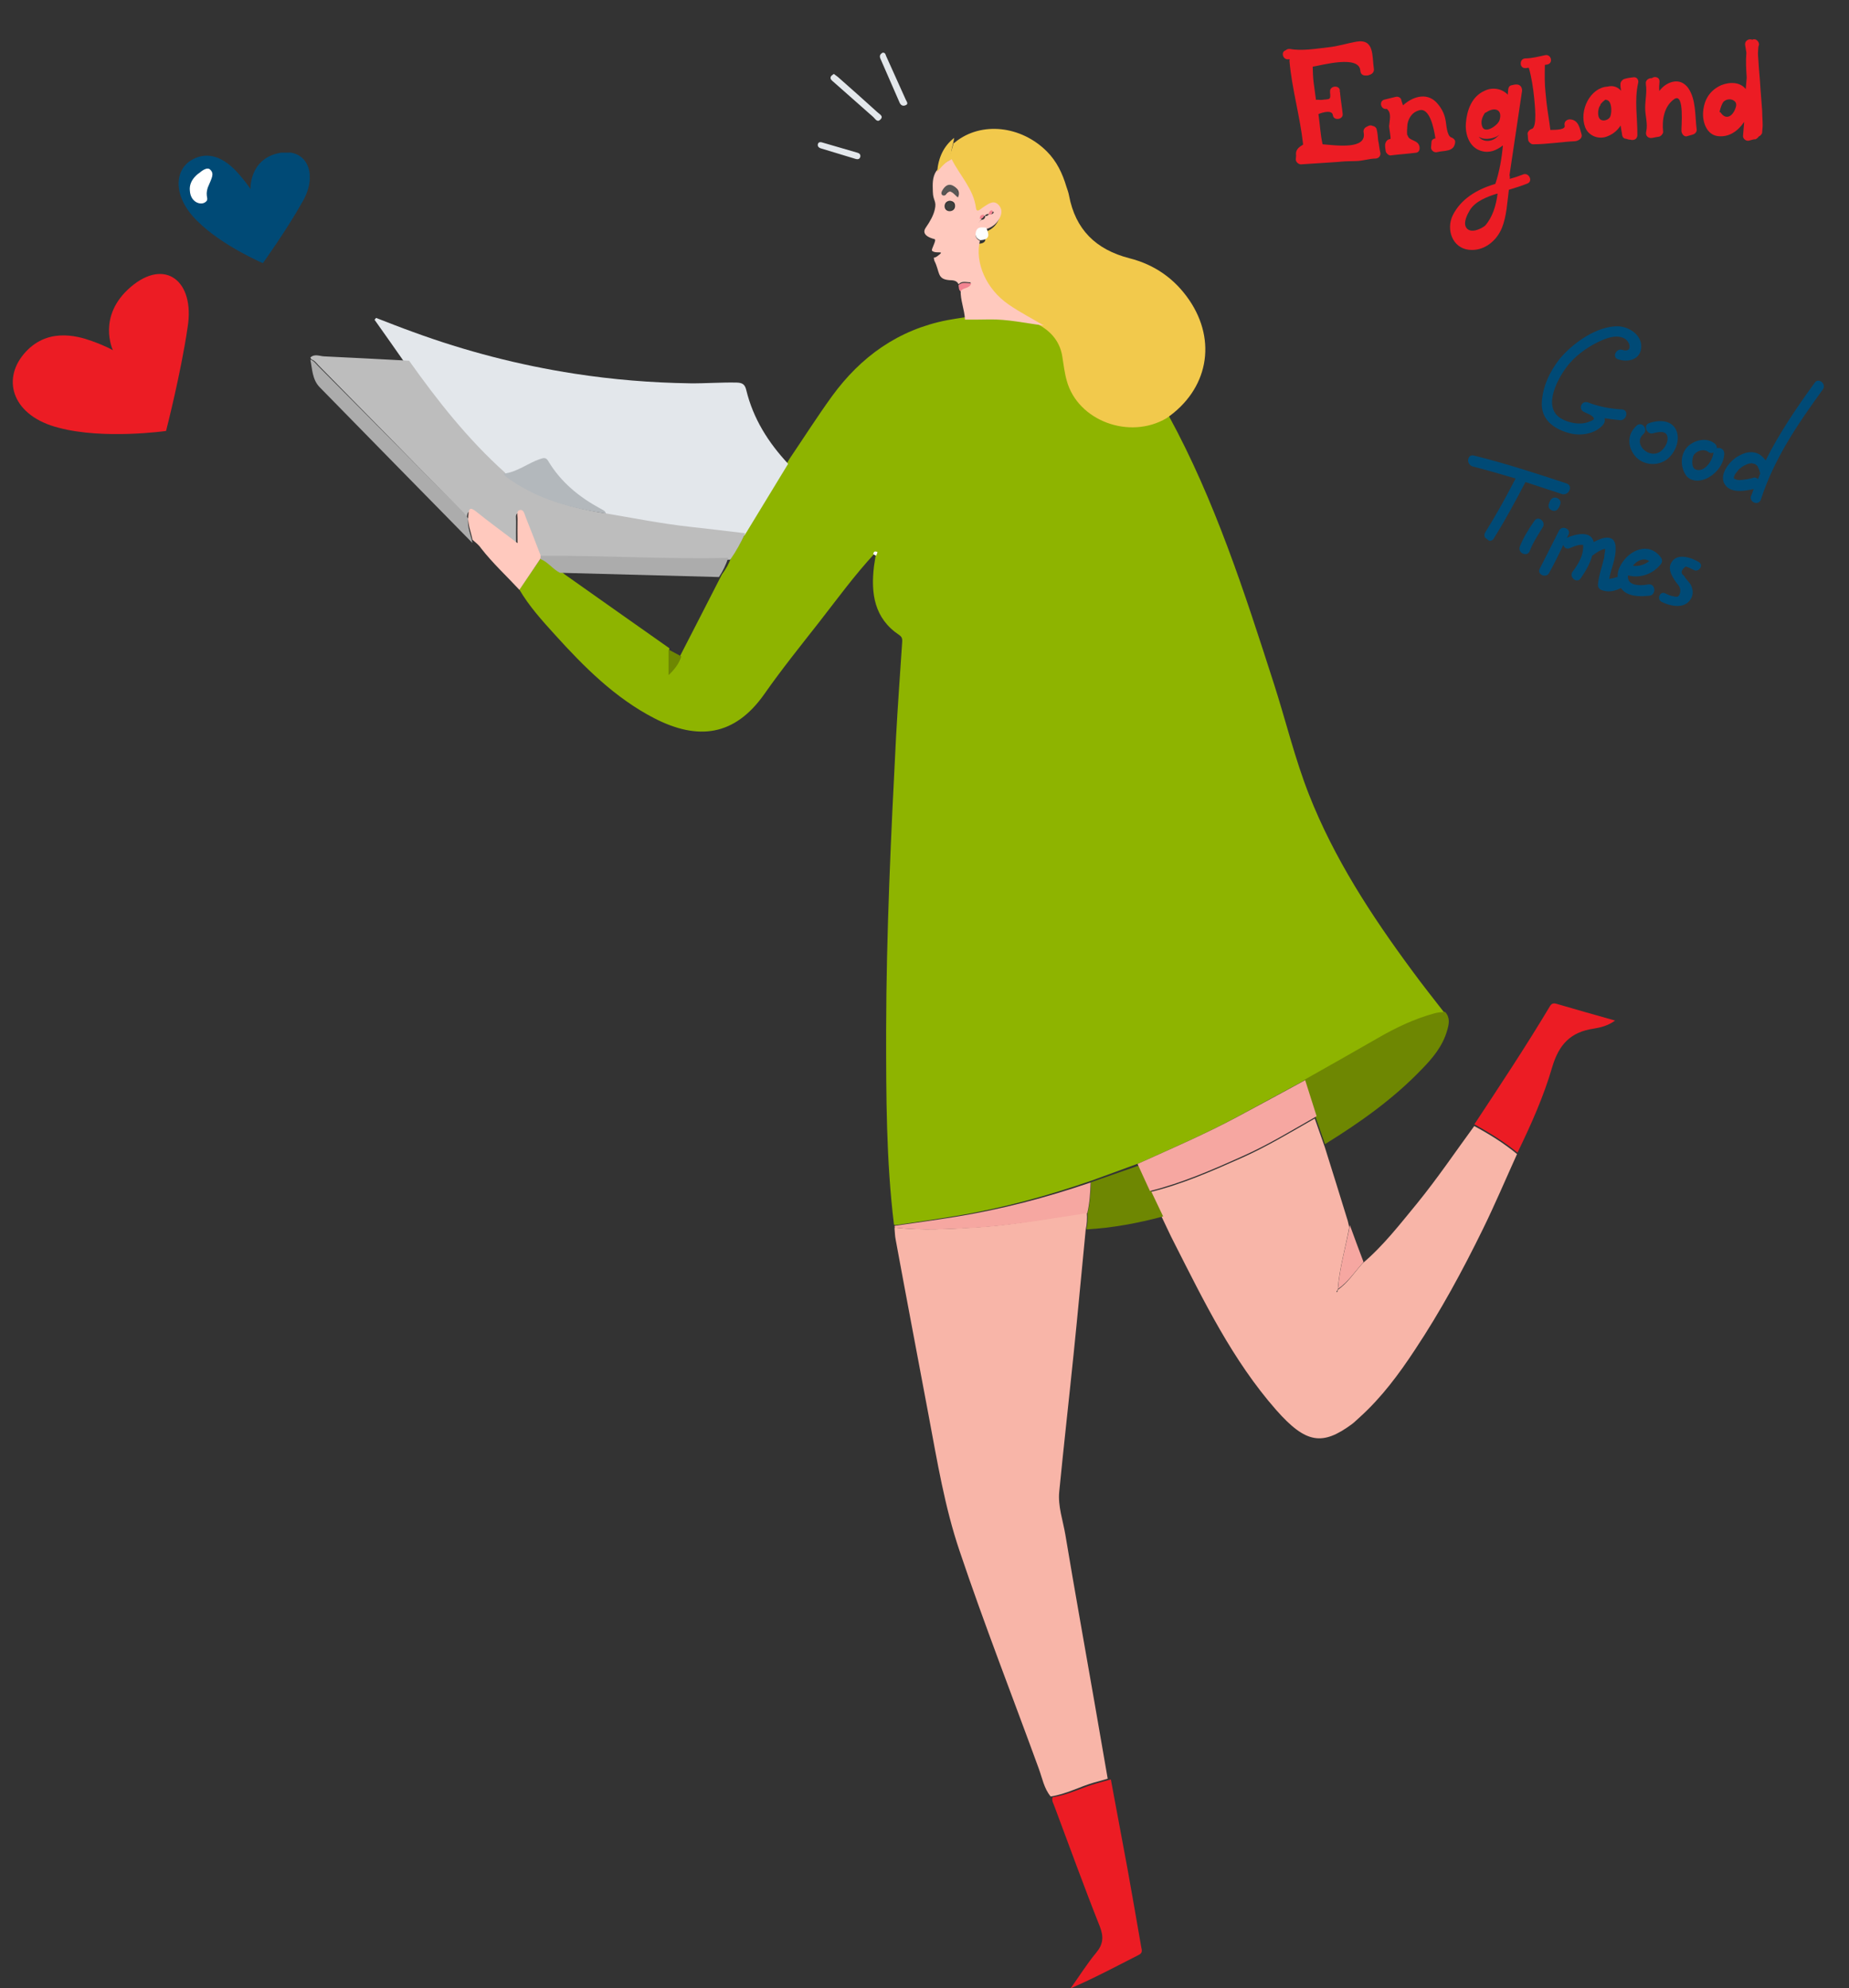 <svg width="703" height="756" viewBox="0 0 703 756" fill="none" xmlns="http://www.w3.org/2000/svg">
<rect x="0" y="0" width="703" height="756" fill="#333333" stroke="none"/>
<path d="M332.569 210.418C324.88 218.694 318.258 227.825 311.352 236.671C304.304 245.66 297.184 254.506 290.634 263.852C279.313 279.975 265.287 281.615 248.698 273.055C233.818 265.35 222.141 253.65 211.034 241.38C206.122 235.958 201.138 230.465 197.436 224.116C200.141 220.192 202.775 216.339 205.481 212.416C208.329 213.343 210.251 215.84 212.957 216.982C213.882 217.695 214.737 218.48 215.733 219.122C228.62 228.253 241.507 237.313 254.465 246.445C254.465 249.727 254.465 253.008 254.465 256.29C256.601 254.007 257.954 251.724 258.737 249.084C264.006 238.883 269.203 228.681 274.472 218.408C275.967 216.411 277.177 214.271 278.032 211.916C280.239 208.777 282.09 205.424 283.727 201.929C289.21 192.797 294.692 183.594 300.174 174.463C305.585 166.473 310.711 158.412 316.336 150.635C327.3 135.583 341.54 125.381 360.051 121.743C362.401 121.315 364.75 120.958 367.1 120.601C370.162 120.601 373.223 120.601 376.213 120.53C383.262 120.316 390.168 121.957 397.146 122.813C401.346 125.524 403.981 129.234 404.764 134.227C405.262 137.366 405.689 140.577 406.472 143.644C410.673 159.125 430.324 166.473 444.35 158.055C461.936 190.3 473.114 225.043 484.292 259.785C488.848 273.911 492.266 288.321 497.677 302.09C507.217 326.345 521.315 347.961 536.693 368.793C540.752 374.357 545.023 379.708 549.224 385.13C547.8 385.201 546.447 385.272 545.023 385.7C537.476 387.84 530.428 391.193 523.664 395.046C514.337 400.396 504.939 405.675 495.612 410.955C487.282 415.449 478.952 420.015 470.622 424.509C458.447 431.072 445.702 436.566 433.1 442.273C427.12 444.484 421.139 446.624 415.159 448.836C398.285 454.686 381.126 459.394 363.54 462.319C355.851 463.603 348.161 464.673 340.472 465.815C340.258 465.744 340.116 465.672 339.902 465.672C336.912 441.203 336.912 416.59 336.912 391.978C336.983 354.667 338.763 317.357 340.686 280.117C341.326 268.346 342.181 256.646 342.964 244.875C343.035 243.52 343.32 242.379 341.896 241.451C332.355 235.102 331.074 225.614 332.284 215.341C332.498 213.843 332.783 212.273 332.996 210.775C333.067 210.49 333.21 209.99 333.139 209.99C332.64 209.705 332.64 210.133 332.569 210.418Z" fill="#8EB400"/>
<path d="M412.792 467.515C411.233 483.283 409.816 499.121 408.187 514.888C406.415 532.297 404.431 549.705 402.731 567.113C402.164 572.678 404.148 578.1 405.069 583.594C408.612 604.854 412.438 626.044 416.122 647.233C417.823 656.936 419.452 666.568 421.153 676.271C419.452 676.77 417.823 677.27 416.122 677.698C410.525 679.267 405.352 682.192 399.472 683.049C396.921 679.981 396.283 676.057 394.937 672.418C384.876 644.808 374.177 617.483 364.824 589.658C359.156 572.892 356.321 555.484 353.062 538.147C348.882 515.816 344.63 493.556 340.521 471.225C340.237 469.798 340.237 468.372 340.096 466.945L340.308 466.731C350.582 467.943 360.927 467.301 371.201 466.659C377.011 466.303 382.821 465.66 388.631 464.804C396.85 463.663 404.998 462.236 413.217 460.952C413.359 463.235 413.288 465.375 412.792 467.515Z" fill="#F8B5A8"/>
<path d="M576.786 438.793C572.485 448.298 568.399 457.945 563.811 467.307C556.07 483.1 547.683 498.608 537.935 513.258C531.914 522.406 525.391 531.196 517.219 538.628C516.144 539.557 515.14 540.629 513.994 541.486C502.811 549.705 496.575 548.99 485.178 536.055C468.62 517.189 457.724 494.749 446.471 472.595C444.822 469.451 443.388 466.164 441.811 462.948C440.306 459.732 438.872 456.444 437.367 453.229C449.41 450.298 460.735 445.296 471.989 440.294C481.666 436.006 490.697 430.503 499.873 425.286C501.163 428.859 502.381 432.504 503.672 436.077C506.611 445.439 509.549 454.801 512.417 464.163C512.632 464.949 512.775 465.735 512.99 466.592C511.556 474.525 509.191 482.314 508.618 490.39C508.474 490.604 508.259 490.89 508.116 491.104C508.187 491.176 508.259 491.247 508.403 491.319C508.474 491.033 508.546 490.676 508.689 490.39C512.488 487.674 514.997 483.744 518.008 480.385C525.964 473.667 532.272 465.449 538.867 457.445C546.537 448.012 553.346 437.935 560.514 428.145C566.249 431.218 571.768 434.648 576.786 438.793Z" fill="#F8B5A8"/>
<path d="M299.657 176.344C294.138 185.389 288.62 194.505 283.101 203.55C275.862 202.702 268.694 201.855 261.455 201.077C251.135 199.947 241.029 198.039 230.779 196.272C230.564 195.141 229.561 194.859 228.772 194.435C220.53 189.983 213.434 184.188 208.561 176.132C207.629 174.578 206.84 174.79 205.407 175.284C200.605 176.91 196.52 180.372 191.287 180.938C177.239 168.571 165.628 154.155 154.734 139.104C150.649 133.239 146.563 127.444 142.406 121.579C142.621 121.367 142.765 121.155 142.98 120.872C147.71 122.709 152.369 124.547 157.099 126.243C176.953 133.521 197.38 138.821 218.38 142.072C233.001 144.333 247.623 145.534 262.387 145.746C268.336 145.817 274.213 145.322 280.162 145.464C282.384 145.534 283.244 146.241 283.746 148.361C286.398 159.243 292.132 168.288 299.657 176.344Z" fill="#E3E7EB"/>
<path d="M443.538 158.996C429.487 167.3 409.801 160.051 405.593 144.78C404.737 141.754 404.38 138.587 403.881 135.491C403.096 130.565 400.386 126.905 396.249 124.231C391.756 121.627 387.119 119.235 382.84 116.42C374.281 110.719 369.859 100.797 371.856 92.704C375.422 92.563 374.923 90.663 373.853 88.411C375.85 87.848 377.562 86.863 378.774 85.174C380.058 83.344 380.771 81.303 379.131 79.403C377.348 77.362 375.493 78.7 373.782 79.685C373.211 80.037 372.64 80.529 372.07 80.881C371.285 81.444 370.501 81.726 370.358 80.389C369.431 73.281 364.153 68.284 361.086 62.232C360.658 59.488 361.942 57.095 362.512 54.491L362.441 54.562C362.726 54.35 363.012 54.21 363.226 53.999C373.068 46.117 388.189 47.735 398.032 57.588C401.812 61.388 403.952 65.962 405.45 70.959C405.807 72.085 406.235 73.14 406.449 74.337C408.874 87.215 416.577 94.885 429.415 98.193C438.902 100.586 446.605 105.934 452.168 114.097C462.795 129.72 459.301 148.158 443.538 158.996Z" fill="#F2C94C"/>
<path d="M231.259 195.358C241.393 197.081 251.527 199.091 261.804 200.239C269.012 201.029 276.149 201.89 283.357 202.751C281.715 206.268 279.86 209.642 277.647 212.8C253.454 213.303 229.189 212.011 204.996 212.082C203.141 207.345 201.285 202.536 199.358 197.799C198.93 196.722 198.716 194.712 197.074 195.071C195.718 195.358 196.289 197.081 196.218 198.229C196.147 201.029 196.218 203.828 196.218 207.489C190.437 203.182 185.37 199.593 180.517 195.645C178.234 193.851 177.591 194.425 177.52 196.937C176.806 196.004 176.164 194.999 175.308 194.138C157.252 175.691 139.196 157.244 121.069 138.869C120.284 138.008 119.57 137.003 118.357 136.644L118.428 136.716C118.285 136.429 118.143 136.214 118 135.927C119.641 134.419 121.497 135.424 123.21 135.496C133.986 135.998 144.763 136.573 155.539 137.147C166.387 152.435 177.948 167.078 191.936 179.639C192.507 180.787 193.506 181.362 194.505 182.008C205.567 189.975 218.199 193.349 231.259 195.358Z" fill="#BDBDBD"/>
<path d="M400.262 683.314C406.181 682.461 411.523 679.548 417.225 677.985C418.958 677.488 420.69 676.99 422.351 676.564C424.444 687.932 426.61 699.301 428.703 710.669C430.508 720.545 432.168 730.421 433.9 740.298C434.117 741.434 434.55 742.5 432.962 743.282C424.444 747.616 416.07 752.092 407.047 756C410.295 751.453 413.255 746.692 416.792 742.429C419.463 739.232 419.68 736.39 418.164 732.482C412.172 717.419 406.686 702.214 400.983 687.009C400.622 685.801 399.684 684.664 400.262 683.314Z" fill="#EC1C24"/>
<path d="M503.788 435.014C502.504 431.434 501.292 427.783 500.008 424.204C498.582 419.694 497.155 415.183 495.729 410.673C505.143 405.376 514.487 400.078 523.83 394.709C530.606 390.772 537.667 387.407 545.228 385.331C546.654 384.901 548.009 384.83 549.436 384.758C551.433 386.906 550.934 389.34 550.221 391.774C548.509 397.859 544.586 402.441 540.306 406.807C529.536 417.975 516.983 426.852 503.788 435.014Z" fill="#6E8702"/>
<path d="M372.56 91.566C370.572 99.829 374.974 109.959 383.492 115.779C387.751 118.724 392.365 121.095 396.837 123.753C389.881 122.891 383.066 121.311 375.967 121.454C372.915 121.526 369.863 121.526 366.881 121.526C366.739 117.718 365.106 114.198 365.248 110.318C366.029 108.738 368.443 109.456 369.082 107.373C367.378 107.373 365.816 106.654 364.468 108.091C363.687 106.51 362.267 106.582 360.847 106.51C356.162 106.079 357.44 103.421 355.239 99.11C354.884 97.242 354.884 98.464 356.304 97.458C359.853 94.871 356.02 96.739 354.388 95.374C353.82 94.943 356.304 91.207 355.31 90.92C350.838 89.77 351.122 87.83 351.903 86.681C353.749 84.022 354.884 81.867 355.381 79.784C356.233 76.335 354.742 76.479 354.671 72.886C354.6 70.156 354.388 67.426 356.02 64.983C357.724 63.259 359.357 61.391 361.841 60.529C364.894 66.708 370.147 71.809 371.069 79.065C371.211 80.43 371.992 80.143 372.773 79.568C373.341 79.137 373.909 78.706 374.477 78.347C376.18 77.269 378.026 75.976 379.801 78.059C381.433 79.999 380.723 82.083 379.446 83.951C378.239 85.675 376.535 86.681 374.548 87.256C373.27 87.327 371.779 86.825 371.14 88.405C370.643 89.698 371.14 90.848 372.56 91.566ZM372.418 84.238C372.347 84.31 372.205 84.454 372.134 84.525C372.276 84.454 372.347 84.382 372.418 84.238C372.702 84.022 372.915 83.807 373.128 83.591C374.051 83.52 374.548 83.088 374.548 82.154C375.116 82.154 375.683 82.011 375.967 81.436C376.606 81.364 377.387 81.652 377.813 80.789C377.813 80.718 377.742 80.502 377.671 80.502C376.89 80.43 376.322 80.718 375.896 81.364C375.329 81.364 374.761 81.508 374.477 82.083C373.554 82.154 373.057 82.586 373.057 83.52C372.915 83.735 372.631 83.951 372.418 84.238ZM364.397 74.754C365.035 72.383 363.829 71.449 362.196 70.875C360.634 70.372 359.499 71.234 358.647 72.455C358.292 72.958 358.008 73.533 358.576 74.036C358.789 74.18 359.357 74.251 359.499 74.108C361.344 71.378 362.764 73.677 364.397 74.754ZM361.06 76.335C359.853 76.479 359.144 77.269 359.144 78.418C359.144 79.64 360.066 80.358 361.202 80.287C362.338 80.215 363.19 79.424 363.119 78.203C363.119 76.982 362.267 76.407 361.06 76.335Z" fill="#FFC9BE"/>
<path d="M576.961 438.255C571.907 434.112 566.276 430.682 560.572 427.467C570.319 412.679 580.138 397.89 589.234 382.673C589.884 381.53 590.606 381.316 591.833 381.673C599.053 383.816 606.273 385.817 614.07 388.031C611.327 390.032 608.511 390.675 605.912 391.103C597.104 392.389 592.7 397.176 590.173 405.678C586.924 416.894 582.087 427.682 576.961 438.255Z" fill="#EC1C24"/>
<path d="M437.731 453.054C439.255 456.18 440.707 459.376 442.231 462.503C432.65 465.074 422.923 466.88 413.051 467.436C413.559 465.352 413.631 463.337 413.486 461.183C414.503 457.362 414.648 453.401 414.793 449.511C420.89 447.357 426.988 445.272 433.085 443.119C434.61 446.454 436.134 449.788 437.731 453.054Z" fill="#6E8702"/>
<path d="M118 136.722C119.231 137.082 119.955 138.089 120.751 138.953C139.065 157.441 157.452 175.857 175.767 194.346C176.636 195.209 177.287 196.216 178.011 197.151C177.577 200.389 179.024 203.338 179.604 206.432C160.203 186.648 140.803 166.937 121.475 147.154C118.724 144.276 118.724 140.319 118 136.722Z" fill="#ACACAC"/>
<path d="M179.632 205.211C179.061 202.084 177.633 199.102 178.061 195.83C178.204 193.284 178.775 192.703 181.059 194.521C185.913 198.448 191.052 202.157 196.762 206.52C196.762 202.811 196.691 199.975 196.762 197.139C196.762 195.975 196.263 194.23 197.619 193.939C199.189 193.575 199.403 195.539 199.903 196.702C201.83 201.502 203.686 206.375 205.542 211.174C205.542 211.538 205.542 211.974 205.542 212.338C202.83 216.338 200.189 220.265 197.476 224.264C192.622 219.028 187.34 214.156 182.915 208.483C182.059 207.174 180.774 206.229 179.632 205.211Z" fill="#FFC9BE"/>
<path d="M508.695 490.132C509.289 481.88 511.74 473.921 513.225 465.815C514.932 470.489 516.64 475.162 518.422 479.836C515.229 483.414 512.631 487.357 508.695 490.132Z" fill="#F6A7A1"/>
<path d="M317.031 28.106C317.617 28.538 318.129 28.897 318.568 29.257C323.618 33.718 328.667 38.179 333.643 42.712C334.375 43.432 336.131 44.151 334.668 45.519C333.497 46.67 332.765 45.159 332.033 44.511C326.984 40.05 321.934 35.589 316.885 31.128C316.3 30.624 315.421 30.049 315.934 29.041C316.153 28.682 316.592 28.466 317.031 28.106Z" fill="#E3E7EB"/>
<path d="M335.684 20C336.677 20.076 336.677 20.763 336.906 21.297C339.427 26.867 341.872 32.361 344.393 37.931C344.698 38.618 345.615 39.61 344.164 40.068C343.17 40.449 342.407 39.915 342.025 38.999C339.58 33.429 337.135 27.859 334.767 22.365C334.232 21.221 334.69 20.458 335.684 20Z" fill="#E3E7EB"/>
<path d="M327.127 59.408C326.978 60.43 326.308 60.702 325.34 60.43C320.945 59.068 316.475 57.775 312.08 56.413C311.187 56.141 310.665 55.46 311.038 54.575C311.336 53.962 312.006 53.962 312.602 54.166C317.071 55.46 321.466 56.753 325.936 58.047C326.681 58.251 327.127 58.592 327.127 59.408Z" fill="#E3E7EB"/>
<path d="M361.571 60.717C359.388 61.547 357.912 63.507 356.307 65.392C356.756 59.888 358.811 55.514 362.791 52.423C362.406 55.213 361.186 57.776 361.571 60.717Z" fill="#F2C94C"/>
<path d="M364.414 108.473C365.836 106.983 367.557 107.728 369.277 107.728C368.604 109.89 366.06 109.219 365.237 110.784C364.414 110.188 364.639 109.219 364.414 108.473Z" fill="#F28491"/>
<path d="M437.22 452.846C435.623 449.436 434.099 446.026 432.502 442.544C445.35 436.74 458.344 431.154 470.756 424.48C479.249 419.91 487.742 415.339 496.235 410.696C497.687 415.267 499.138 419.837 500.59 424.407C491.299 429.703 482.153 435.289 472.353 439.642C460.884 444.793 449.415 449.799 437.22 452.846Z" fill="#F6A7A1"/>
<path d="M340.167 466.767C340.167 466.56 340.096 466.283 340.096 466.075C347.773 464.968 355.451 463.93 363.129 462.684C380.688 459.847 397.891 455.348 414.668 449.604C414.526 453.548 414.313 457.424 413.389 461.231C405.142 462.476 396.967 463.861 388.721 464.968C382.891 465.729 377.062 466.421 371.233 466.767C360.854 467.321 350.475 467.944 340.167 466.767Z" fill="#F6A7A1"/>
<path d="M273.368 219.401C253.188 218.834 233.078 218.349 212.898 217.782C210.236 216.487 208.344 213.654 205.541 212.602C205.541 212.197 205.541 211.712 205.541 211.307C229.294 211.145 253.048 212.683 276.871 212.117C276.031 214.707 274.839 217.135 273.368 219.401Z" fill="#ACACAC"/>
<path d="M254.178 246.961C255.799 247.807 257.42 248.723 259.041 249.569C258.231 252.177 256.609 254.432 254.178 256.688C254.178 253.516 254.178 250.273 254.178 246.961Z" fill="#6E8702"/>
<path d="M331.99 210.637C332.213 210.111 332.213 209.321 333.551 209.848C333.774 209.848 333.328 210.769 333.105 211.295C332.659 211.032 332.213 210.9 331.99 210.637Z" fill="#FEFEFE"/>
<path d="M230.365 195.248C217.372 193.293 204.944 190.011 193.999 182.401C193.011 181.703 192.022 181.214 191.457 180.097C196.612 179.538 200.637 176.117 205.368 174.511C206.78 174.023 207.627 173.883 208.475 175.349C213.276 183.378 220.267 189.034 228.387 193.432C229.235 193.921 230.153 194.2 230.365 195.248Z" fill="#B3B8BC"/>
<path d="M372.643 91.33C371.072 90.624 370.522 89.369 371.151 87.8C371.858 85.996 373.507 86.545 374.921 86.545C376.1 88.977 376.571 91.173 372.643 91.33Z" fill="#FEFEFE"/>
<path d="M364.234 75.119C362.558 73.84 361.101 71.111 359.206 74.266C359.133 74.437 358.478 74.351 358.259 74.181C357.676 73.584 357.968 72.902 358.332 72.305C359.206 70.855 360.372 69.832 361.975 70.429C363.651 71.196 364.889 72.39 364.234 75.119Z" fill="#595755"/>
<path d="M361.112 76.74C362.096 76.799 362.732 77.27 362.79 78.271C362.848 79.272 362.153 79.919 361.228 79.978C360.245 80.037 359.551 79.448 359.551 78.447C359.551 77.447 360.129 76.858 361.112 76.74Z" fill="#3E403E"/>
<path d="M374.139 81.604C374.139 82.657 373.574 83.144 372.525 83.225C372.444 82.171 373.009 81.604 374.139 81.604Z" fill="#F28491"/>
<path d="M375.762 81.604C376.122 80.403 376.602 79.869 377.263 80.002C377.323 80.002 377.383 80.403 377.383 80.536C377.023 82.004 376.362 81.47 375.762 81.604C375.822 81.604 375.762 81.604 375.762 81.604Z" fill="#F28491"/>
<g clip-path="url(#clip0)">
<path d="M95.242 71.928C95.242 71.928 94.676 60.927 105.554 58.31C116.432 55.693 121.3 65.903 115.025 76.685C109.003 87.465 99.951 100.052 99.951 100.052C99.951 100.052 84.465 93.482 75.042 84.064C65.366 74.647 66.068 63.895 73.901 60.271C81.734 56.646 88.101 63.01 91.16 66.576C94.219 70.142 95.242 71.928 95.242 71.928Z" fill="#004A76"/>
<path d="M75.956 65.632C75.956 65.632 71.664 68.214 72.194 72.562C72.47 76.91 76.277 78.17 78.043 76.881C79.809 75.592 77.78 75.091 79.026 71.246C80.527 67.655 81.532 66.114 80.004 64.587C78.729 63.058 75.956 65.632 75.956 65.632Z" fill="white"/>
</g>
<path d="M42.929 133.166C42.929 133.166 36.705 120.226 49.713 109.098C62.721 97.969 74.211 106.804 71.326 124.478C68.773 141.965 63.134 163.86 63.134 163.86C63.134 163.86 39.486 167.205 22.398 162.661C4.978 158.304 0.546 144.741 9.046 134.615C17.546 124.49 29.092 127.56 34.893 129.653C40.694 131.746 42.929 133.166 42.929 133.166Z" fill="#EC1C24"/>
<g clip-path="url(#clip1)">
<path d="M616.69 155.666C612.318 155.44 607.874 154.624 603.786 153.015C601.281 152.117 599.897 155.579 602.272 156.643C603.229 157.128 605.569 157.897 606.006 159.043C606.242 159.764 604.209 160.307 603.784 160.508C600.475 161.653 596.327 160.801 593.42 159.052C585.988 154.547 592.821 142.79 596.628 138.288C600.044 134.283 605.044 130.987 609.76 129.074C612.053 128.2 614.806 127.421 617.181 128.485C620.017 129.644 620.879 134.336 616.826 133.023C614.486 132.254 612.677 135.917 615.312 136.65C619.365 137.963 623.987 136.511 624.011 131.713C624.072 127.21 619.215 124.195 615.304 124.064C607.185 123.838 597.941 130.489 592.965 136.479C589.194 141.277 586.32 147.315 586.177 153.625C586.199 160.066 591.386 163.341 596.952 164.772C600.97 165.79 606.123 165.023 609.054 161.975C610.13 160.947 610.319 160.025 610.048 159.009C612.187 159.352 614.16 159.565 616.134 159.778C618.663 159.625 619.255 155.808 616.69 155.666Z" fill="#004A76"/>
<path d="M637.701 164.688C636.344 159.606 631.085 159.486 627.054 160.868C624.596 161.612 626.108 165.477 628.566 164.733C630.304 164.225 633.518 163.54 633.967 166.034C634.344 167.937 633.115 170.182 631.614 171.411C627.405 175.061 620.517 168.843 624.855 165.027C626.747 163.302 624.419 160.135 622.363 161.73C618.84 164.849 618.614 169.221 621.308 172.944C624.002 176.668 629.497 177.508 633.385 174.945C636.293 172.948 638.622 168.623 637.701 164.688Z" fill="#004A76"/>
<path d="M655.579 172.587C655.662 170.779 654.079 170.069 652.767 170.376C652.696 169.785 652.625 169.194 652.129 168.804C649.116 166.168 644.59 167.16 641.883 169.582C638.786 172.5 638.761 177.298 640.958 180.631C642.955 183.539 647.091 183.043 649.609 181.543C652.977 179.641 655.413 176.203 655.579 172.587ZM644.752 178.528C642.873 177.854 643.335 174.203 643.95 173.08C645.085 171.296 647.839 170.517 649.493 171.817C650.155 172.337 650.911 172.397 651.466 172.03C651.229 175.056 648.049 179.782 644.752 178.528Z" fill="#004A76"/>
<path d="M669.496 189.95C674.523 174.364 683.578 161.142 693.095 148.015C694.49 145.9 691.347 143.429 689.952 145.544C683.131 154.902 676.51 164.686 671.308 175.049C670.245 173.677 669.051 172.472 667.208 172.093C664.738 171.49 662.315 172.529 660.223 173.829C656.89 176.026 652.634 181.78 656.805 185.327C659.452 187.407 663.553 186.616 666.767 185.932C666.413 186.723 666.223 187.645 665.738 188.602C664.97 190.942 668.597 192.456 669.496 189.95ZM666.993 181.559C665.256 182.067 663.353 182.445 661.415 182.527L660.658 182.468C660.363 182.503 660.197 182.373 660.032 182.243L659.571 182.148L659.406 182.018L659.24 181.888L659.205 181.593L659.3 181.132L659.43 180.966C659.56 180.801 659.524 180.506 659.654 180.34L659.784 180.175L659.914 180.009C660.174 179.678 660.565 179.182 660.825 178.851L661.215 178.355L661.77 177.989C662.03 177.658 662.586 177.292 663.011 177.091L663.437 176.89C663.732 176.855 663.992 176.524 664.288 176.489C664.583 176.453 664.713 176.288 665.009 176.252L665.304 176.217L665.895 176.146L666.191 176.111L666.356 176.241L666.817 176.336L667.278 176.43L667.443 176.56L667.774 176.82L667.939 176.95C668.105 177.08 668.27 177.211 668.306 177.506L668.471 177.636L668.506 177.931C668.873 178.487 668.943 179.078 669.18 179.799L669.215 180.094C668.99 180.721 668.636 181.512 668.411 182.139C667.749 181.618 667.288 181.524 666.993 181.559Z" fill="#004A76"/>
<path d="M595.637 183.811C583.938 179.967 572.239 176.123 560.351 173.201C557.882 172.598 557.29 176.415 559.795 177.314C565.361 178.745 570.797 180.342 576.232 181.939C572.709 188.804 568.89 195.705 564.74 202.345C563.345 204.46 566.488 206.931 567.883 204.816C572.293 197.844 576.207 190.483 579.99 183.287C584.67 184.824 589.349 186.362 594.029 187.899C596.628 188.337 598.142 184.709 595.637 183.811Z" fill="#004A76"/>
<path d="M581.625 209.464C582.878 206.167 584.794 203.39 586.543 200.483C587.938 198.368 584.795 195.897 583.4 198.013C581.225 201.12 579.215 204.358 577.832 207.82C576.933 210.325 580.726 211.969 581.625 209.464Z" fill="#004A76"/>
<path d="M593.047 192.212C593.401 191.421 593.461 190.664 592.929 189.979C592.232 189.163 590.849 188.879 590.034 189.576C589.478 189.942 589.254 190.569 589.029 191.195C588.674 191.987 588.615 192.743 589.146 193.429C589.843 194.244 591.226 194.528 592.042 193.831C592.432 193.335 592.822 192.839 593.047 192.212Z" fill="#004A76"/>
<path d="M626.754 222.191C624.556 222.604 620.845 222.898 619.416 220.972C619.05 220.416 618.813 219.695 619.003 218.773C623.647 220.016 628.528 218.232 631.519 214.428C632.039 213.766 632.063 212.714 631.531 212.029C627.042 205.823 619.478 208.977 616.274 214.755C615.399 216.208 614.985 217.756 615.032 219.399C614.736 219.434 614.736 219.434 614.441 219.47C613.59 219.871 612.703 219.977 611.817 220.083C612.539 216.101 614.478 212.273 614.278 208.101C614.102 202.877 609.316 204.2 605.947 206.101C604.955 201.575 598.987 203.039 595.713 204.48C595.973 204.149 596.068 203.688 596.328 203.357C597.558 201.112 593.765 199.469 592.7 201.844C590.276 206.629 587.853 211.415 585.429 216.201C584.199 218.446 587.992 220.089 589.056 217.714C591.031 214.181 592.71 210.684 594.389 207.186C594.66 208.202 595.653 208.982 596.929 208.38C598.501 207.742 600.203 206.939 601.881 207.188C601.881 207.188 602.011 207.022 601.917 207.483C601.988 208.074 601.893 208.535 601.834 209.291C601.431 212.187 599.681 215.093 597.861 217.409C596.466 219.524 599.609 221.995 601.004 219.88C602.789 217.269 604.539 214.362 605.367 211.266C606.478 210.533 607.293 209.836 608.57 209.234C608.995 209.033 609.421 208.832 609.716 208.797L610.307 208.726C610.378 209.317 609.869 211.326 609.94 211.917C609.147 215.308 607.894 218.605 607.562 222.091C607.408 223.309 608.105 224.124 609.192 224.444C611.532 225.212 613.73 224.799 615.858 223.795L616.283 223.595C618.646 227.058 623.87 226.882 627.415 226.457C629.743 225.879 629.413 221.872 626.754 222.191ZM627.04 213.316C625.409 214.71 622.951 215.454 620.812 215.11C622.372 213.125 624.925 211.921 627.04 213.316Z" fill="#004A76"/>
<path d="M645.972 213.746C642.9 211.866 636.968 209.879 635.135 214.594C634.331 216.638 635.666 219.026 636.764 220.693C637.863 222.359 639.151 223.104 638.808 225.243C638.299 227.252 637.673 227.027 635.829 226.649C634.908 226.459 634.116 226.104 633.159 225.62C631.079 224.52 629.696 227.982 631.905 228.917C635.403 230.596 640.933 231.731 643.097 227.277C643.937 225.528 643.594 223.921 642.791 222.219C642.059 221.107 640.901 220.197 640.298 218.921C638.845 218.046 639.129 216.663 640.926 215.399C642.013 215.719 642.97 216.203 643.927 216.688C645.711 217.823 647.922 215.011 645.972 213.746Z" fill="#004A76"/>
</g>
<g clip-path="url(#clip2)">
<path d="M524.766 57.855C524.424 56.437 524.33 54.808 523.987 53.39C523.874 51.991 523.761 50.592 523.418 49.173C523.247 48.464 522.598 47.946 521.91 47.889C521.47 47.62 520.782 47.562 520.056 47.964C519.807 48.175 519.578 48.156 519.329 48.366C518.602 48.768 518.296 49.669 518.467 50.378C519.76 56.971 508.122 55.297 502.847 54.854C502.01 51.078 501.861 47.36 501.273 43.374C503.185 42.608 506.492 41.729 506.777 43.837C507.061 45.945 510.559 45.544 510.504 43.456C510.258 40.887 509.783 38.3 509.537 35.732C509.556 35.502 509.575 35.272 509.385 34.793L509.424 34.333C509.139 32.225 505.641 32.625 505.696 34.714C505.638 35.404 505.829 35.883 505.771 36.573C505.732 37.033 505.713 37.263 505.464 37.474C504.967 37.895 503.591 37.779 502.883 37.951C501.947 38.104 501.049 37.797 500.341 37.969C500.057 35.861 499.772 33.753 499.488 31.645C499.203 29.537 499.148 27.448 499.093 25.359C502.839 24.747 516.795 20.827 517.21 26.883C517.323 28.282 518.202 28.819 519.597 28.704C520.056 28.743 520.534 28.552 521.012 28.36C521.968 27.977 522.504 27.096 522.352 26.157C521.611 21.232 522.631 14.602 515.596 15.863C512.079 16.493 508.752 17.603 505.025 17.984C500.361 18.518 494.97 19.454 490.422 18.608C489.734 18.55 489.256 18.742 488.759 19.163C486.866 19.699 487.742 23.015 490.093 22.517L490.323 22.537C490.303 22.767 490.284 22.997 490.265 23.227C491.21 33.959 494.277 44.175 495.451 54.926L495.202 55.137C493.5 56.152 492.486 57.224 492.79 59.102C492.751 59.562 492.713 60.022 492.674 60.482C492.597 61.402 493.437 62.399 494.583 62.495C499.228 62.191 503.873 61.887 508.517 61.583C510.849 61.316 513.162 61.279 515.474 61.242C518.016 61.224 520.636 60.287 523.178 60.269C524.344 60.136 525.128 59.044 524.766 57.855Z" fill="#EC1C24"/>
<path d="M551.799 52.255C550.003 51.641 549.931 47.003 549.588 45.585C549.113 42.998 547.911 40.812 546.002 38.799C542.164 35.003 536.925 36.878 533.425 40.057C533.253 39.348 532.853 38.62 532.701 37.68C532.3 36.952 531.402 36.645 530.695 36.817C529.28 37.161 527.866 37.505 526.451 37.849C524.1 38.346 524.956 41.892 527.307 41.395L527.517 41.644L527.937 42.143C528.968 43.619 528.277 46.34 528.142 47.95C528.103 48.41 528.902 52.645 528.653 52.856C527.487 52.989 526.97 53.641 526.644 54.771C526.567 55.691 526.719 56.63 526.871 57.569C527.042 58.278 527.901 59.045 528.589 59.103C531.858 58.683 535.107 58.493 538.376 58.074C539.542 57.94 539.868 56.81 539.716 55.871C539.26 53.053 535.743 53.684 535.229 51.556L535.019 51.307C534.886 50.138 534.983 48.988 535.08 47.838C535.099 47.608 535.118 47.379 535.138 47.149C535.56 44.868 536.901 42.665 539.501 41.958C543.535 40.676 545.17 48.687 545.759 52.673L545.529 52.654C544.822 52.826 544.325 53.248 544.267 53.938C544.209 54.627 544.151 55.317 544.093 56.007C543.996 57.157 545.295 58.192 546.48 57.829C549.08 57.121 552.94 57.909 553.269 54C553.327 53.31 552.697 52.562 551.799 52.255Z" fill="#EC1C24"/>
<path d="M579.019 66.356C577.585 66.93 575.922 67.485 574.029 68.02C574.068 67.56 574.107 67.1 573.916 66.621C575.513 55.871 577.091 45.351 578.688 34.601C578.785 33.452 578.193 32.244 576.817 32.128C576.129 32.07 575.422 32.242 574.715 32.414C573.778 32.567 573.471 33.468 573.413 34.158C573.355 34.847 573.317 35.307 573.259 35.997C571.139 33.735 567.509 32.966 564.373 34.555C559.573 36.699 557.752 41.872 557.346 46.701C556.979 51.07 558.637 56.073 563.146 57.378C566.298 58.338 568.937 57.171 571.404 55.294C570.998 60.123 570.114 65.144 568.561 69.876L568.083 70.067C561.449 72.057 555.368 75.714 552.304 81.94C549.775 87.285 552.196 94.205 558.368 94.956C564.082 95.668 569.036 91.685 571.087 86.531C572.849 82.047 573.046 76.969 573.681 72.159C576.052 71.432 578.422 70.706 580.813 69.749C582.973 68.772 581.18 65.379 579.019 66.356ZM569.382 51.882C567.354 54.027 563.875 54.198 562.215 51.974C563.743 53.029 566.055 52.992 568.197 52.245C568.904 52.073 569.401 51.652 570.128 51.25C569.631 51.671 569.382 51.882 569.382 51.882ZM570.134 45.692C569.501 47.723 564.356 51.227 563.48 47.912C562.928 46.244 563.541 44.443 564.594 42.911L565.072 42.719C568.017 40.651 571.418 41.4 570.134 45.692ZM557.459 86.542C556.238 84.587 557.885 81.483 558.957 79.721C561.082 76.426 565.613 74.723 569.169 73.632L569.398 73.652C568.782 78.231 567.497 82.523 564.685 85.761C563.193 87.025 559.101 88.996 557.459 86.542Z" fill="#EC1C24"/>
<path d="M601.319 51.095C600.595 48.718 600.178 45.441 596.719 45.381C595.553 45.515 594.558 46.357 594.9 47.776C595.243 49.194 592.223 49.403 589.452 49.402C589.054 45.895 588.407 42.598 588.01 39.091C587.877 37.922 587.764 36.523 587.631 35.354C587.233 31.846 587.294 28.378 587.374 24.679L588.311 24.527C590.662 24.03 589.806 20.484 587.454 20.981C585.103 21.478 582.503 22.185 579.961 22.203C577.648 22.24 577.568 25.939 579.881 25.902C580.339 25.94 580.817 25.749 581.276 25.788C582.343 29.582 582.931 33.569 583.31 37.306C583.404 38.935 584.675 48.537 582.323 49.034C581.616 49.206 580.851 50.068 580.792 50.758C580.944 51.697 580.886 52.386 581.038 53.326C581.21 54.035 582.069 54.802 582.757 54.86C588.3 54.863 593.69 53.927 599.023 53.68C600.667 53.355 601.681 52.283 601.319 51.095Z" fill="#EC1C24"/>
<path d="M621.161 29.374C619.995 29.507 618.829 29.641 617.644 30.004C616.937 30.176 616.171 31.038 616.113 31.728C616.036 32.648 616.188 33.587 616.34 34.526L616.13 34.277C614.851 33.011 613.284 32.416 611.162 32.932C604.663 33.312 600.24 41.972 602.699 48.431C604.033 51.786 608.065 53.283 611.43 51.713C613.342 50.948 615.083 49.473 616.155 47.711C616.287 48.88 616.63 50.298 616.762 51.467C616.934 52.176 617.354 52.675 618.042 52.732C618.5 52.771 618.94 53.039 619.398 53.078L619.857 53.117C620.984 53.443 622.399 53.099 622.534 51.489C622.617 45.012 621.344 38.189 622.822 31.598C623.129 30.697 622.557 29.259 621.161 29.374ZM612.297 44.144C611.971 45.274 610.289 46.059 609.161 45.733C607.117 45.329 607.426 41.65 608.23 40.328C608.479 40.117 608.498 39.888 608.518 39.657C608.766 39.447 609.034 39.006 609.283 38.796C609.532 38.585 609.78 38.374 610.029 38.164C610.278 37.953 610.526 37.742 610.736 37.992C612.8 38.165 612.911 42.343 612.297 44.144Z" fill="#EC1C24"/>
<path d="M641.836 33.428C640.385 31.454 638.379 30.59 636.028 31.087C633.906 31.604 632.185 32.848 630.883 34.592C630.751 33.422 630.847 32.273 630.944 31.123C631.099 29.283 629.054 28.88 628.06 29.722C626.913 29.626 625.46 30.43 625.783 32.078C626.219 35.126 625.509 38.076 625.506 40.855C625.465 44.094 626.609 46.969 625.879 50.15C625.534 51.51 626.584 52.756 628.228 52.431C628.935 52.259 629.872 52.106 630.809 51.954C631.516 51.782 632.281 50.92 632.339 50.23C631.809 45.554 632.712 40.303 636.633 37.623C640.535 35.172 639.183 48.49 639.297 49.889C639.429 51.058 640.479 52.304 641.684 51.711C642.391 51.538 642.869 51.347 643.577 51.175C644.284 51.003 645.03 50.371 645.107 49.451C644.405 44.066 644.928 37.857 641.836 33.428Z" fill="#EC1C24"/>
<path d="M669.98 42.048C669.754 39.25 669.547 36.222 669.32 33.424C669.151 29.936 668.734 26.659 668.566 23.171C668.452 21.772 668.32 20.603 668.436 19.224C668.475 18.764 668.513 18.304 668.552 17.844L668.571 17.614C669.375 16.292 667.695 14.298 666.242 15.102C664.905 14.527 663.203 15.541 663.526 17.19C663.678 18.129 663.83 19.068 663.982 20.007C663.711 23.226 663.899 26.484 664.106 29.512C663.99 30.892 663.874 32.272 663.758 33.651L663.739 33.881C661.658 31.159 657.74 31.061 654.394 32.401C650.073 34.353 647.929 37.878 647.542 42.477C647.213 46.386 648.89 51.159 652.999 51.736C657.337 52.332 660.779 49.843 663.153 46.337C662.998 48.177 662.863 49.787 662.708 51.626C662.611 52.776 663.91 53.812 665.095 53.448C665.803 53.276 666.759 52.893 667.447 52.951C667.925 52.76 668.422 52.339 668.69 51.898C669.168 51.706 669.665 51.285 669.953 50.615C670.433 47.645 669.978 44.827 669.98 42.048ZM659.334 42.311C657.975 44.744 655.853 45.26 654.212 42.806L653.772 42.538C654.137 40.947 654.731 39.376 655.248 38.725C656.511 37.442 658.823 37.405 659.854 38.881C660.465 39.859 659.89 41.2 659.334 42.311Z" fill="#EC1C24"/>
</g>
<defs>
<clipPath id="clip0">
<rect width="49.901" height="42.224" fill="white" transform="translate(67.812 58.254) rotate(-0.306)"/>
</clipPath>
<clipPath id="clip1">
<rect width="99.735" height="125.615" fill="white" transform="translate(623.633 91) rotate(38.172)"/>
</clipPath>
<clipPath id="clip2">
<rect width="184.112" height="88.845" fill="white" transform="translate(489.447) rotate(4.808)"/>
</clipPath>
</defs>
</svg>
